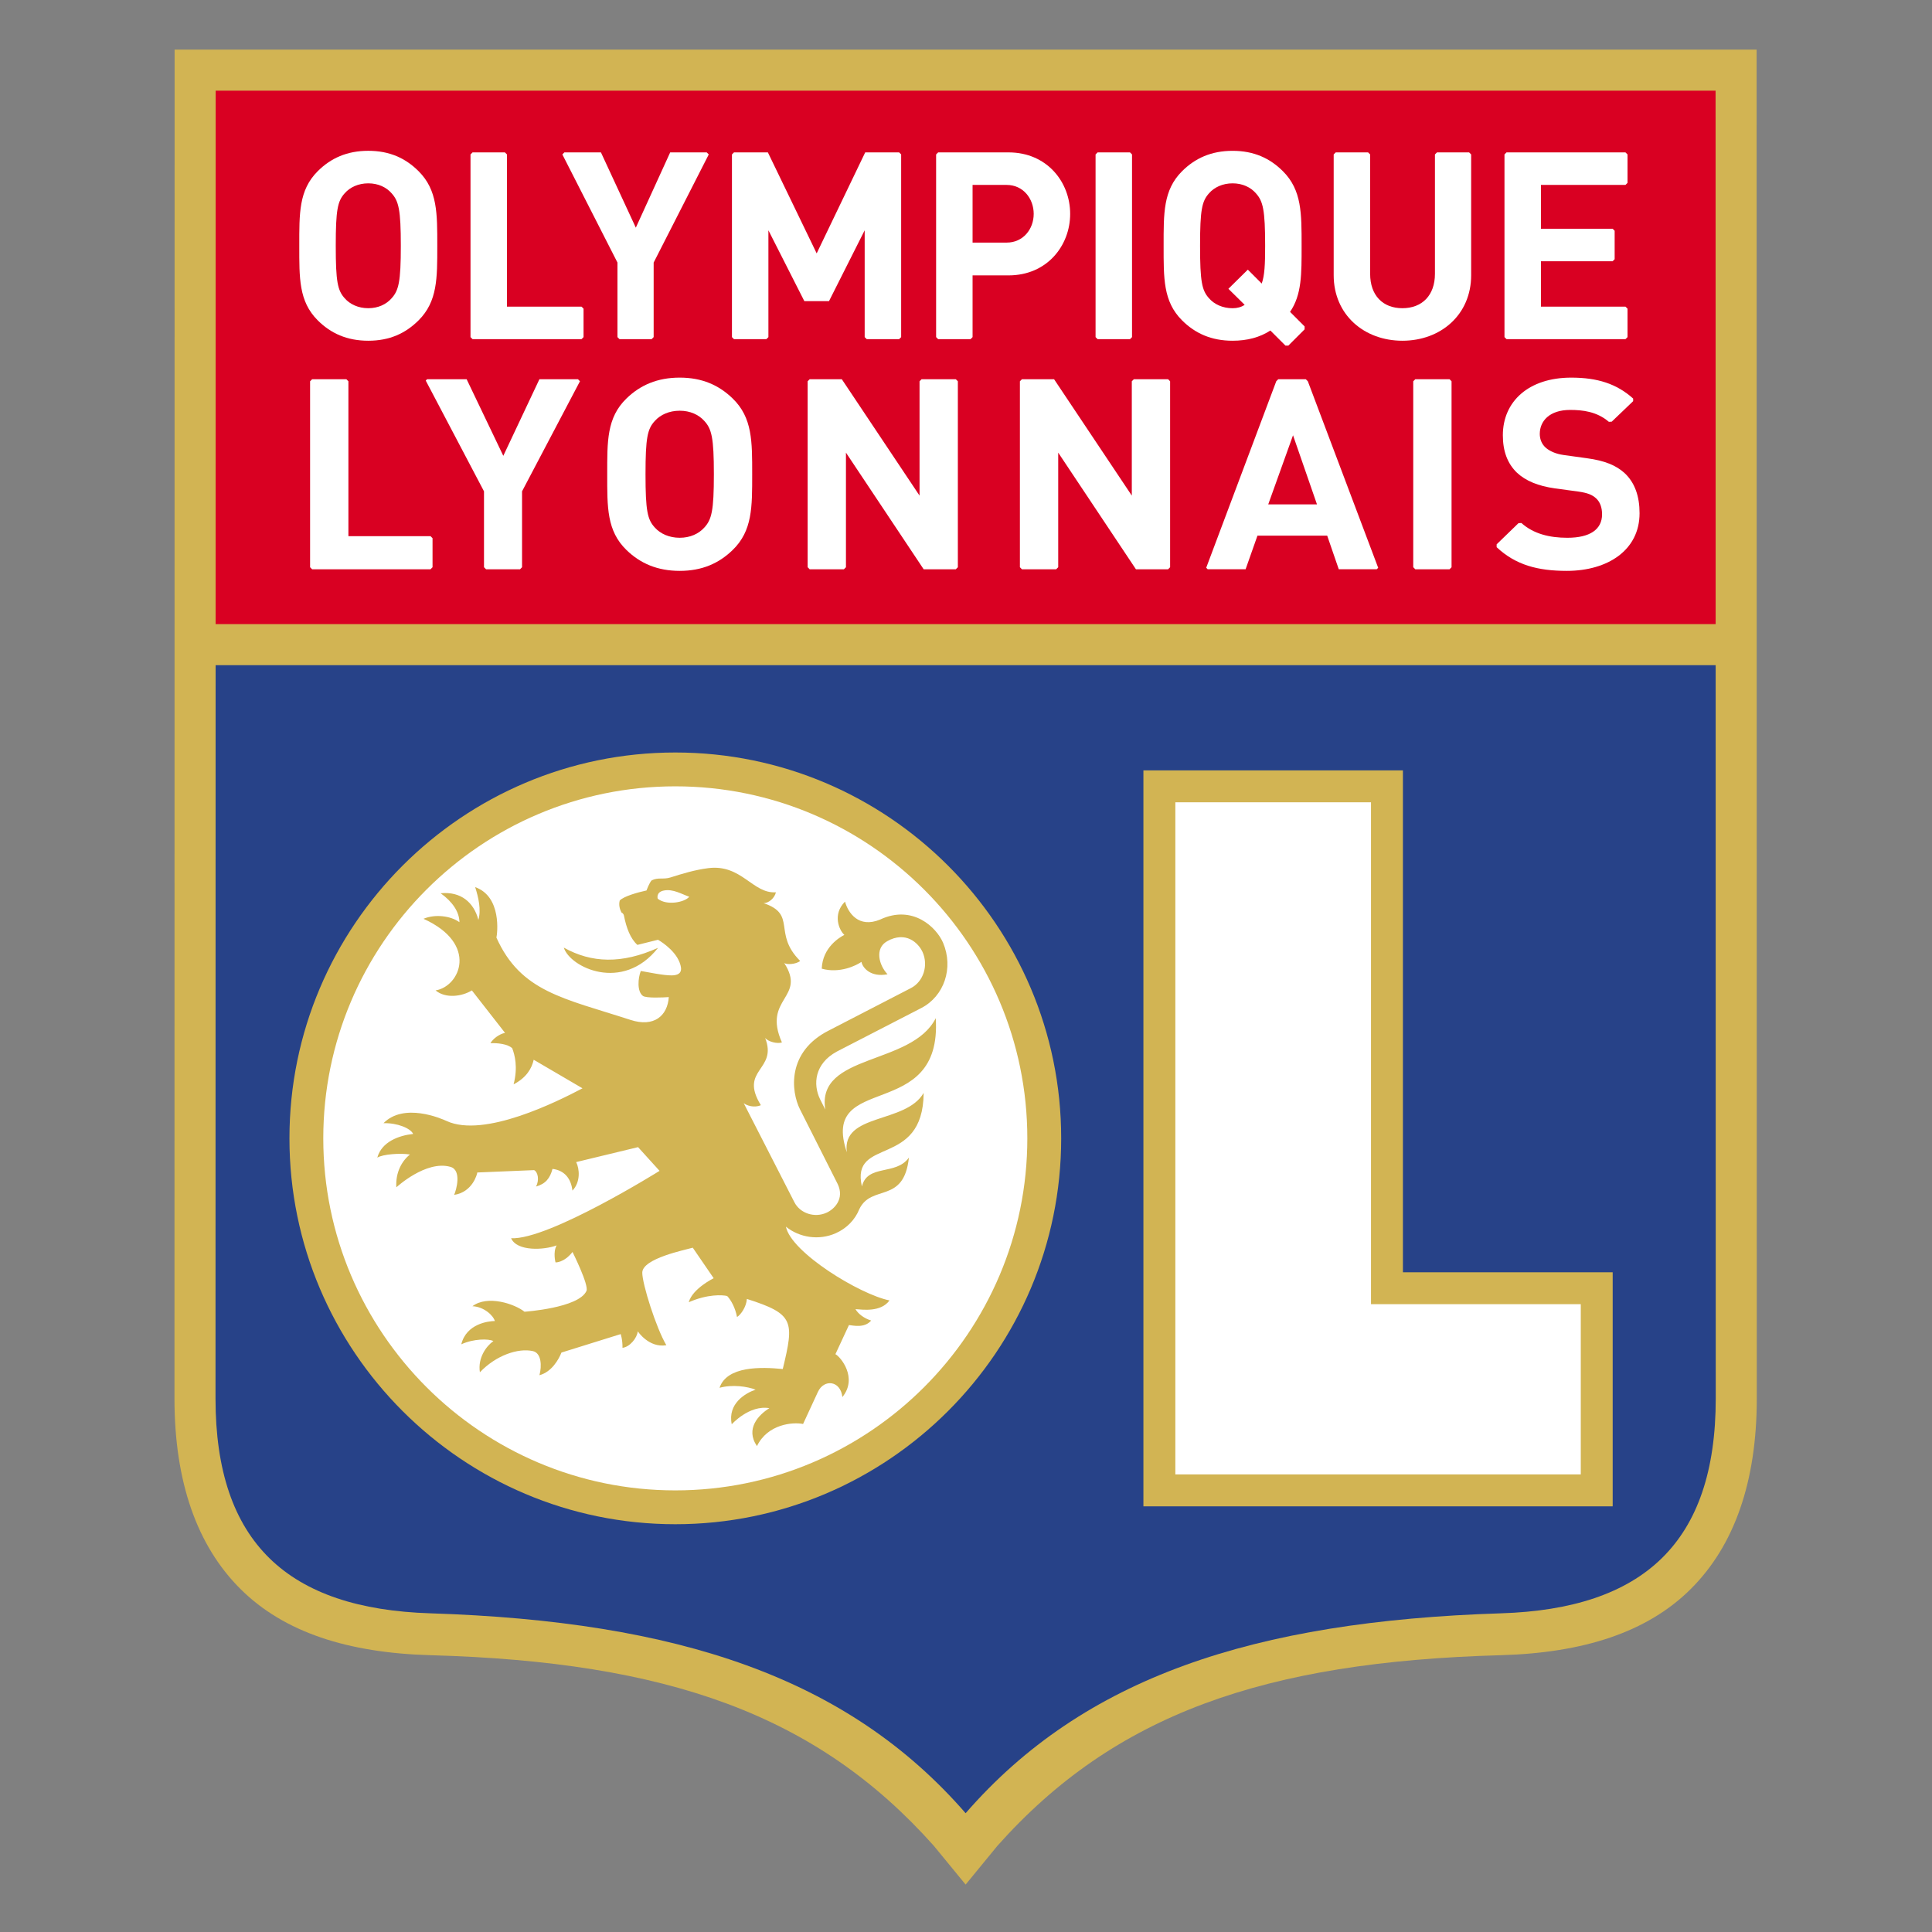 <?xml version="1.0" encoding="UTF-8" standalone="no"?>
<svg
   xmlns:dc="http://purl.org/dc/elements/1.1/"
   xmlns:cc="http://creativecommons.org/ns#"
   xmlns:rdf="http://www.w3.org/1999/02/22-rdf-syntax-ns#"
   xmlns:svg="http://www.w3.org/2000/svg"
   xmlns="http://www.w3.org/2000/svg"
   xmlns:sodipodi="http://sodipodi.sourceforge.net/DTD/sodipodi-0.dtd"
   xmlns:inkscape="http://www.inkscape.org/namespaces/inkscape"
   width="1000"
   height="1000"
   id="svg4726"
   sodipodi:version="0.32"
   inkscape:version="1.0.1 (3bc2e813f5, 2020-09-07)"
   version="1.0"
   sodipodi:docname="Olympique Lyonnais.svg"
   inkscape:output_extension="org.inkscape.output.svg.inkscape">
  <rect width="100%" height="100%" fill="#808080" stroke="none"/>
  <defs
     id="defs4728">
    <clipPath
       clipPathUnits="userSpaceOnUse"
       id="clipPath1709">
      <path
         d="m 47.244,805.748 h 90.14 v 92.265 h -90.14 z"
         id="path1711"
         inkscape:connector-curvature="0" />
    </clipPath>
    <inkscape:perspective
       sodipodi:type="inkscape:persp3d"
       inkscape:vp_x="0 : 961.18109 : 1"
       inkscape:vp_y="0 : 1000 : 0"
       inkscape:vp_z="744.09448 : 961.18109 : 1"
       inkscape:persp3d-origin="372.04724 : 785.78739 : 1"
       id="perspective4734" />
  </defs>
  <sodipodi:namedview
     id="base"
     pagecolor="#ffffff"
     bordercolor="#666666"
     borderopacity="1.0"
     inkscape:pageopacity="0.0"
     inkscape:pageshadow="2"
     inkscape:zoom="0.845"
     inkscape:cx="500"
     inkscape:cy="500"
     inkscape:document-units="px"
     inkscape:current-layer="layer1"
     showgrid="false"
     inkscape:window-width="1920"
     inkscape:window-height="1017"
     inkscape:window-x="-8"
     inkscape:window-y="-8"
     inkscape:window-maximized="1"
     inkscape:document-rotation="0" />
  <g
     inkscape:label="Calque 1"
     inkscape:groupmode="layer"
     id="layer1"
     transform="translate(-208.563,133.118)">
    <g
       id="g939"
       transform="matrix(1.684,0,0,1.684,-54.93,113.41)">
      <g
         transform="matrix(6.257,0,0,-6.257,-85.511,5487.721)"
         id="g1705">
        <g
           id="g1707"
           clip-path="url(#clipPath1709)">
          <g
             id="g1713"
             transform="translate(124.964,898.014)">
            <path
               d="m 0,0 h -77.713 l -0.007,-66.263 c 0,-4.073 1.094,-7.224 3.251,-9.366 2.141,-2.125 5.277,-3.129 9.317,-3.243 11.645,-0.325 18.983,-2.906 24.737,-9.368 l 1.559,-1.9 1.558,1.9 c 5.754,6.462 13.092,9.043 24.737,9.368 4.041,0.114 7.177,1.118 9.317,3.243 2.158,2.142 3.252,5.293 3.252,9.366 z"
               style="fill:#d2b453;fill-opacity:1;fill-rule:nonzero;stroke:none"
               id="path1715"
               inkscape:connector-curvature="0" />
          </g>
          <g
             id="g1717"
             transform="translate(112.404,821.199)">
            <path
               d="m 0,0 c -12.162,-0.391 -20.495,-3.147 -26.296,-9.819 -5.8,6.672 -14.134,9.428 -26.295,9.819 -6.985,0.22 -10.553,3.461 -10.553,10.552 l 0.005,36.024 H 10.548 L 10.552,10.552 C 10.552,3.461 6.984,0.22 0,0"
               style="fill:#274288;fill-opacity:1;fill-rule:nonzero;stroke:none"
               id="path1719"
               inkscape:connector-curvature="0" />
          </g>
          <g
             id="g1721"
             transform="translate(49.268,895.997)">
            <path
               d="m 0,0 h 73.68 l 0.003,-26.206 H -0.003 Z"
               style="fill:#d90022;fill-opacity:1;fill-rule:nonzero;stroke:none"
               id="path1723"
               inkscape:connector-curvature="0" />
          </g>
          <g
             id="g1725"
             transform="translate(94.841,862.607)">
            <path
               d="m 0,0 v -36.153 h 23.052 v 11.498 H 12.748 V 0 Z"
               style="fill:#d2b453;fill-opacity:1;fill-rule:nonzero;stroke:none"
               id="path1727"
               inkscape:connector-curvature="0" />
          </g>
          <g
             id="g1729"
             transform="translate(106.021,861.039)">
            <path
               d="m 0,0 v -24.654 h 10.305 v -8.362 H -9.611 V 0 Z"
               style="fill:#ffffff;fill-opacity:1;fill-rule:nonzero;stroke:none"
               id="path1731"
               inkscape:connector-curvature="0" />
          </g>
          <g
             id="g1733"
             transform="translate(52.892,844.531)">
            <path
               d="m 0,0 c 0,-10.452 8.503,-18.955 18.954,-18.955 10.453,0 18.956,8.503 18.956,18.955 0,10.452 -8.503,18.954 -18.956,18.954 C 8.503,18.954 0,10.452 0,0"
               style="fill:#d2b453;fill-opacity:1;fill-rule:nonzero;stroke:none"
               id="path1735"
               inkscape:connector-curvature="0" />
          </g>
          <g
             id="g1737"
             transform="translate(54.554,844.531)">
            <path
               d="m 0,0 c 0,9.535 7.757,17.292 17.292,17.292 9.536,0 17.293,-7.757 17.293,-17.292 0,-9.535 -7.757,-17.293 -17.293,-17.293 C 7.757,-17.293 0,-9.535 0,0"
               style="fill:#ffffff;fill-opacity:1;fill-rule:nonzero;stroke:none"
               id="path1739"
               inkscape:connector-curvature="0" />
          </g>
          <g
             id="g1741"
             transform="translate(81.909,855.279)">
            <path
               d="m 0,0 c -1.065,-0.442 -1.578,0.342 -1.726,0.881 -0.633,-0.633 -0.283,-1.414 -0.032,-1.634 -0.207,-0.107 -1.072,-0.601 -1.111,-1.66 0.874,-0.248 1.697,0.154 1.95,0.334 0.055,-0.286 0.446,-0.77 1.281,-0.609 -0.431,0.458 -0.633,1.279 -0.019,1.622 l 0.161,0.083 c 0.901,0.388 1.435,-0.287 1.579,-0.61 0.297,-0.665 0.04,-1.461 -0.574,-1.775 l -4.03,-2.082 c -2.067,-1.043 -1.863,-2.986 -1.416,-3.875 l 1.852,-3.669 c 0.346,-0.731 -0.172,-1.235 -0.542,-1.404 -0.592,-0.271 -1.305,-0.037 -1.585,0.511 l -2.49,4.867 c 0.138,-0.111 0.512,-0.247 0.842,-0.098 -1.093,1.772 0.844,1.703 0.209,3.306 0.142,-0.189 0.602,-0.305 0.826,-0.224 -0.976,2.192 1.232,2.171 0.11,3.905 0.119,-0.098 0.588,-0.069 0.786,0.098 -1.367,1.362 -0.136,2.283 -1.801,2.84 0.242,-0.011 0.548,0.243 0.609,0.532 -1.142,-0.079 -1.685,1.393 -3.322,1.186 -0.67,-0.086 -1.26,-0.269 -1.86,-0.458 -0.343,-0.109 -0.603,0.017 -0.919,-0.141 -0.12,-0.12 -0.254,-0.497 -0.254,-0.497 -0.426,-0.091 -1.124,-0.288 -1.316,-0.494 -0.058,-0.216 0,-0.422 0.083,-0.587 0,0 0.1,-0.035 0.124,-0.157 0.119,-0.6 0.314,-1.124 0.66,-1.436 l 1.012,0.252 c 0,0 0.803,-0.445 1.061,-1.112 0.15,-0.388 0.086,-0.631 -0.388,-0.638 -0.406,-0.007 -1.202,0.167 -1.518,0.217 -0.134,-0.342 -0.196,-0.999 0.102,-1.224 0.163,-0.121 1.014,-0.078 1.274,-0.059 -0.065,-0.928 -0.734,-1.494 -1.88,-1.121 -3.285,1.066 -5.392,1.374 -6.588,4.044 0.044,0.186 0.273,2.013 -1.044,2.479 0.164,-0.513 0.302,-1.112 0.158,-1.61 -0.217,0.849 -0.854,1.408 -1.854,1.308 0.567,-0.402 0.919,-0.906 0.924,-1.421 -0.422,0.31 -1.194,0.411 -1.766,0.167 2.721,-1.23 1.795,-3.326 0.593,-3.518 0.496,-0.411 1.298,-0.299 1.783,0 l 1.629,-2.085 c -0.303,-0.064 -0.604,-0.305 -0.716,-0.509 0.329,0.019 0.853,-0.035 1.071,-0.249 0.123,-0.33 0.285,-0.919 0.067,-1.771 0.638,0.332 0.896,0.794 0.986,1.208 l 2.398,-1.403 c -1.21,-0.637 -4.827,-2.457 -6.675,-1.606 -0.281,0.13 -2.1,0.911 -3.102,-0.108 0.679,0.023 1.338,-0.255 1.457,-0.527 -0.7,-0.077 -1.546,-0.383 -1.76,-1.165 0.264,0.17 1.148,0.233 1.604,0.154 -0.398,-0.315 -0.715,-0.882 -0.669,-1.612 0,0 1.461,1.351 2.661,1.004 0.559,-0.162 0.287,-1.14 0.177,-1.375 0.905,0.131 1.135,1.027 1.138,1.1 l 2.791,0.116 c 0.187,-0.091 0.267,-0.489 0.094,-0.807 0.478,0.133 0.69,0.416 0.81,0.867 0.586,-0.071 0.911,-0.47 0.979,-1.066 0.406,0.42 0.351,1.069 0.184,1.401 l 3.04,0.734 1.056,-1.165 c 0,0 -5.44,-3.4 -7.292,-3.311 0.287,-0.656 1.62,-0.582 2.235,-0.351 -0.188,-0.341 -0.054,-0.835 -0.054,-0.835 0,0 0.411,-0.027 0.835,0.512 0,0 0.816,-1.629 0.684,-1.916 -0.381,-0.839 -3.043,-1.019 -3.043,-1.019 -0.484,0.385 -1.815,0.834 -2.557,0.271 0.569,-0.025 1.027,-0.458 1.1,-0.728 -0.312,-0.002 -1.4,-0.132 -1.647,-1.143 0.611,0.279 1.349,0.279 1.575,0.158 -0.346,-0.247 -0.773,-0.821 -0.662,-1.533 0.785,0.829 1.875,1.203 2.601,1.041 0.424,-0.094 0.447,-0.73 0.324,-1.184 0.605,0.159 0.952,0.783 1.081,1.112 l 2.91,0.907 c 0,0 0.094,-0.259 0.089,-0.674 0.363,0.042 0.722,0.49 0.749,0.812 0,0 0.546,-0.829 1.405,-0.684 -0.499,0.841 -1.185,3.008 -1.182,3.564 0.004,0.702 2.124,1.12 2.48,1.226 l 1.027,-1.499 c 0,0 -1.044,-0.511 -1.224,-1.18 0.916,0.404 1.653,0.364 1.887,0.306 0.2,-0.212 0.4,-0.588 0.484,-1.033 0.199,0.127 0.457,0.504 0.484,0.889 2.327,-0.738 2.33,-1.095 1.763,-3.443 -1.056,0.104 -2.741,0.157 -3.106,-0.922 0.639,0.176 1.373,0.062 1.77,-0.091 -0.495,-0.168 -1.383,-0.684 -1.17,-1.701 0,0 0.859,0.962 1.848,0.791 -0.529,-0.326 -1.191,-1.009 -0.61,-1.863 0.525,1.082 1.753,1.19 2.266,1.087 l 0.729,1.577 c 0.296,0.642 1.111,0.561 1.202,-0.255 0.77,0.948 -0.096,1.984 -0.343,2.106 l 0.665,1.431 c 0.214,-0.021 0.767,-0.161 1.091,0.222 -0.339,0.104 -0.638,0.325 -0.77,0.56 0.339,-0.023 1.243,-0.162 1.671,0.428 -1.452,0.29 -4.834,2.354 -5.089,3.624 0.663,-0.537 1.623,-0.692 2.454,-0.32 0.537,0.24 0.943,0.658 1.154,1.183 0.601,1.241 2.188,0.233 2.435,2.531 -0.634,-0.9 -2.034,-0.302 -2.31,-1.419 -0.563,2.474 3.009,0.858 3.034,4.595 -0.881,-1.528 -4.033,-0.983 -3.774,-2.916 -1.349,3.992 4.699,1.406 4.368,6.587 -1.18,-2.341 -5.87,-1.721 -5.427,-4.489 l -0.256,0.509 c -0.355,0.73 -0.273,1.746 0.828,2.342 l 4.138,2.133 c 1.127,0.578 1.603,1.967 1.077,3.209 C 2.772,-0.39 1.6,0.752 0,0 m -10.927,1.026 c 0,10e-4 -0.099,0.321 0.304,0.4 0.45,0.089 0.879,-0.18 1.246,-0.306 -0.231,-0.28 -1.118,-0.446 -1.55,-0.094 m 0.018,-2.415 c -1.78,-0.801 -3.266,-0.752 -4.63,0.01 0.296,-0.964 2.881,-2.226 4.63,-0.01"
               style="fill:#d2b453;fill-opacity:1;fill-rule:nonzero;stroke:none"
               id="path1743"
               inkscape:connector-curvature="0" />
          </g>
          <g
             id="g1745"
             transform="translate(74.662,873.43)">
            <path
               d="m 0,0 c -0.677,-0.656 -1.503,-1.023 -2.599,-1.023 -1.097,0 -1.937,0.367 -2.614,1.023 -0.974,0.944 -0.947,2.111 -0.947,3.724 0,1.613 -0.027,2.779 0.947,3.723 0.677,0.656 1.517,1.023 2.614,1.023 C -1.503,8.47 -0.677,8.103 0,7.447 0.975,6.503 0.961,5.337 0.961,3.724 0.961,2.111 0.975,0.944 0,0 m -1.394,6.346 c -0.271,0.302 -0.691,0.498 -1.205,0.498 -0.515,0 -0.948,-0.196 -1.219,-0.498 -0.366,-0.394 -0.461,-0.826 -0.461,-2.622 0,-1.797 0.095,-2.229 0.461,-2.623 0.271,-0.301 0.704,-0.498 1.219,-0.498 0.514,0 0.934,0.197 1.205,0.498 0.365,0.394 0.473,0.826 0.473,2.623 0,1.796 -0.108,2.228 -0.473,2.622"
               style="fill:#ffffff;fill-opacity:1;fill-rule:nonzero;stroke:none"
               id="path1747"
               inkscape:connector-curvature="0" />
          </g>
          <g
             id="g1749"
             transform="translate(59.822,874.111)">
            <path
               d="m 0,0 h -4.034 v 7.609 l -0.1,0.101 h -1.682 l -0.1,-0.101 v -9.135 l 0.1,-0.1 h 5.814 l 0.101,0.1 v 1.427 z"
               style="fill:#ffffff;fill-opacity:1;fill-rule:nonzero;stroke:none"
               id="path1751"
               inkscape:connector-curvature="0" />
          </g>
          <g
             id="g1753"
             transform="translate(67.064,881.821)">
            <path
               d="M 0,0 H -1.893 L -3.667,-3.763 -5.468,0 h -1.943 l -0.066,-0.066 2.862,-5.441 v -3.728 l 0.101,-0.101 h 1.668 l 0.1,0.101 v 3.728 l 2.845,5.408 z"
               style="fill:#ffffff;fill-opacity:1;fill-rule:nonzero;stroke:none"
               id="path1755"
               inkscape:connector-curvature="0" />
          </g>
          <g
             id="g1757"
             transform="translate(83.944,881.821)">
            <path
               d="M 0,0 -0.1,-0.1 V -5.717 L -3.918,0 h -1.579 l -0.1,-0.1 v -9.135 l 0.1,-0.101 h 1.681 l 0.101,0.101 v 5.629 l 3.818,-5.73 h 1.578 l 0.101,0.101 V -0.1 L 1.681,0 Z"
               style="fill:#ffffff;fill-opacity:1;fill-rule:nonzero;stroke:none"
               id="path1759"
               inkscape:connector-curvature="0" />
          </g>
          <g
             id="g1761"
             transform="translate(102.918,881.721)">
            <path
               d="M 0,0 -0.1,0.1 H -1.452 L -1.55,0.003 -4.992,-9.162 -4.918,-9.235 h 1.861 l 0.583,1.652 H 0.951 L 1.52,-9.235 h 1.863 l 0.073,0.072 z m -1.946,-6.049 1.219,3.396 1.177,-3.396 z"
               style="fill:#ffffff;fill-opacity:1;fill-rule:nonzero;stroke:none"
               id="path1763"
               inkscape:connector-curvature="0" />
          </g>
          <g
             id="g1765"
             transform="translate(108.197,881.821)">
            <path
               d="M 0,0 -0.101,-0.1 V -9.235 L 0,-9.336 h 1.681 l 0.1,0.101 V -0.1 L 1.681,0 Z"
               style="fill:#ffffff;fill-opacity:1;fill-rule:nonzero;stroke:none"
               id="path1767"
               inkscape:connector-curvature="0" />
          </g>
          <g
             id="g1769"
             transform="translate(94.372,881.821)">
            <path
               d="M 0,0 -0.101,-0.1 V -5.717 L -3.919,0 h -1.579 l -0.1,-0.1 v -9.135 l 0.1,-0.101 h 1.681 l 0.101,0.101 v 5.629 l 3.818,-5.73 h 1.579 l 0.1,0.101 V -0.1 L 1.681,0 Z"
               style="fill:#ffffff;fill-opacity:1;fill-rule:nonzero;stroke:none"
               id="path1771"
               inkscape:connector-curvature="0" />
          </g>
          <g
             id="g1773"
             transform="translate(118.469,877.219)">
            <path
               d="m 0,0 c -0.407,0.367 -0.961,0.603 -1.841,0.721 l -1.138,0.158 c -0.392,0.052 -0.704,0.196 -0.893,0.367 -0.203,0.183 -0.285,0.433 -0.285,0.669 0,0.642 0.487,1.179 1.49,1.179 0.612,0 1.311,-0.077 1.905,-0.585 l 0.139,0.008 1.053,1.008 v 0.128 c -0.811,0.727 -1.754,1.028 -3.043,1.028 -2.086,0 -3.358,-1.167 -3.358,-2.832 0,-0.787 0.23,-1.39 0.69,-1.836 0.434,-0.406 1.043,-0.655 1.869,-0.773 l 1.165,-0.158 c 0.446,-0.066 0.663,-0.157 0.853,-0.327 0.202,-0.184 0.297,-0.46 0.297,-0.787 0,-0.747 -0.596,-1.154 -1.706,-1.154 -0.86,0 -1.656,0.186 -2.257,0.726 l -0.142,-0.007 -1.074,-1.041 v -0.14 c 0.932,-0.876 2.021,-1.164 3.446,-1.164 2.017,0 3.575,1.023 3.575,2.832 C 0.745,-1.154 0.514,-0.472 0,0"
               style="fill:#ffffff;fill-opacity:1;fill-rule:nonzero;stroke:none"
               id="path1775"
               inkscape:connector-curvature="0" />
          </g>
          <g
             id="g1777"
             transform="translate(59.239,884.717)">
            <path
               d="m 0,0 c -0.644,-0.644 -1.43,-1.005 -2.474,-1.005 -1.044,0 -1.843,0.361 -2.487,1.005 -0.929,0.928 -0.903,2.075 -0.903,3.659 0,1.586 -0.026,2.733 0.903,3.661 0.644,0.644 1.443,1.005 2.487,1.005 C -1.43,8.325 -0.644,7.964 0,7.32 0.928,6.392 0.915,5.245 0.915,3.659 0.915,2.075 0.928,0.928 0,0 m -1.327,6.237 c -0.258,0.297 -0.658,0.49 -1.147,0.49 -0.49,0 -0.902,-0.193 -1.16,-0.49 -0.348,-0.387 -0.438,-0.812 -0.438,-2.578 0,-1.764 0.09,-2.19 0.438,-2.576 0.258,-0.297 0.67,-0.49 1.16,-0.49 0.489,0 0.889,0.193 1.147,0.49 0.348,0.386 0.451,0.812 0.451,2.576 0,1.766 -0.103,2.191 -0.451,2.578"
               style="fill:#ffffff;fill-opacity:1;fill-rule:nonzero;stroke:none"
               id="path1779"
               inkscape:connector-curvature="0" />
          </g>
          <g
             id="g1781"
             transform="translate(102.76,884.414)">
            <path
               d="m 0,0 -0.715,0.715 c 0.58,0.851 0.567,1.868 0.567,3.247 0,1.585 0.013,2.732 -0.915,3.66 -0.644,0.644 -1.431,1.005 -2.475,1.005 -1.043,0 -1.842,-0.361 -2.486,-1.005 -0.928,-0.928 -0.902,-2.075 -0.902,-3.66 0,-1.585 -0.026,-2.732 0.902,-3.66 0.644,-0.644 1.443,-1.004 2.486,-1.004 0.722,0 1.341,0.167 1.856,0.502 l 0.741,-0.741 h 0.142 L 0,-0.142 Z M -2.107,2.107 -2.79,2.79 -3.744,1.849 -2.945,1.062 C -3.112,0.947 -3.318,0.895 -3.538,0.895 c -0.489,0 -0.901,0.193 -1.159,0.49 -0.348,0.387 -0.439,0.812 -0.439,2.577 0,1.765 0.091,2.19 0.439,2.577 0.258,0.297 0.67,0.491 1.159,0.491 0.49,0 0.89,-0.194 1.147,-0.491 0.348,-0.387 0.452,-0.812 0.452,-2.577 0,-0.928 -0.026,-1.456 -0.168,-1.855"
               style="fill:#ffffff;fill-opacity:1;fill-rule:nonzero;stroke:none"
               id="path1783"
               inkscape:connector-curvature="0" />
          </g>
          <g
             id="g1785"
             transform="translate(67.239,885.387)">
            <path
               d="m 0,0 h -3.662 v 7.477 l -0.1,0.1 h -1.59 l -0.101,-0.1 v -8.974 l 0.101,-0.101 H 0 l 0.1,0.101 V -0.1 Z"
               style="fill:#ffffff;fill-opacity:1;fill-rule:nonzero;stroke:none"
               id="path1787"
               inkscape:connector-curvature="0" />
          </g>
          <g
             id="g1789"
             transform="translate(73.389,892.964)">
            <path
               d="M 0,0 H -1.794 L -3.482,-3.698 -5.196,0 h -1.796 l -0.099,-0.1 2.707,-5.312 v -3.662 l 0.1,-0.101 h 1.578 l 0.1,0.101 v 3.662 L 0.101,-0.1 Z"
               style="fill:#ffffff;fill-opacity:1;fill-rule:nonzero;stroke:none"
               id="path1791"
               inkscape:connector-curvature="0" />
          </g>
          <g
             id="g1793"
             transform="translate(81.175,892.964)">
            <path
               d="M 0,0 -2.384,-4.961 -4.781,0 h -1.665 l -0.1,-0.1 v -8.975 l 0.1,-0.1 h 1.59 l 0.101,0.1 v 5.248 l 1.765,-3.479 h 1.212 l 1.752,3.479 v -5.247 l 0.101,-0.101 h 1.59 l 0.101,0.1 V -0.1 L 1.666,0 Z"
               style="fill:#ffffff;fill-opacity:1;fill-rule:nonzero;stroke:none"
               id="path1795"
               inkscape:connector-curvature="0" />
          </g>
          <g
             id="g1797"
             transform="translate(94.182,892.964)">
            <path
               d="m 0,0 h -1.591 l -0.1,-0.1 v -8.975 l 0.1,-0.1 H 0 l 0.1,0.101 V -0.1 Z"
               style="fill:#ffffff;fill-opacity:1;fill-rule:nonzero;stroke:none"
               id="path1799"
               inkscape:connector-curvature="0" />
          </g>
          <g
             id="g1801"
             transform="translate(109.262,892.964)">
            <path
               d="m 0,0 -0.1,-0.1 v -5.866 c 0,-1.057 -0.632,-1.688 -1.598,-1.688 -0.967,0 -1.585,0.631 -1.585,1.688 V -0.1 L -3.384,0 h -1.59 l -0.1,-0.1 v -5.931 c 0,-1.946 1.495,-3.221 3.376,-3.221 1.882,0 3.377,1.275 3.377,3.221 V -0.1 L 1.578,0 Z"
               style="fill:#ffffff;fill-opacity:1;fill-rule:nonzero;stroke:none"
               id="path1803"
               inkscape:connector-curvature="0" />
          </g>
          <g
             id="g1805"
             transform="translate(114.369,885.387)">
            <path
               d="m 0,0 v 2.229 h 3.521 l 0.1,0.101 v 1.397 l -0.1,0.1 H 0 V 5.979 H 4.152 L 4.253,6.08 v 1.397 l -0.101,0.1 H -1.69 l -0.101,-0.1 v -8.974 l 0.101,-0.101 h 5.842 l 0.101,0.101 V -0.1 L 4.152,0 Z"
               style="fill:#ffffff;fill-opacity:1;fill-rule:nonzero;stroke:none"
               id="path1807"
               inkscape:connector-curvature="0" />
          </g>
          <g
             id="g1809"
             transform="translate(88.215,892.964)">
            <path
               d="m 0,0 h -3.457 l -0.1,-0.1 v -8.974 l 0.1,-0.101 h 1.591 l 0.1,0.101 v 3.032 H 0 c 1.894,0 3.028,1.462 3.028,3.022 C 3.028,-1.461 1.894,0 0,0 m -0.091,-4.431 h -1.675 v 2.833 h 1.675 c 0.812,0 1.328,-0.675 1.328,-1.422 0,-0.748 -0.516,-1.411 -1.328,-1.411"
               style="fill:#ffffff;fill-opacity:1;fill-rule:nonzero;stroke:none"
               id="path1811"
               inkscape:connector-curvature="0" />
          </g>
        </g>
      </g>
    </g>
  </g>
</svg>
